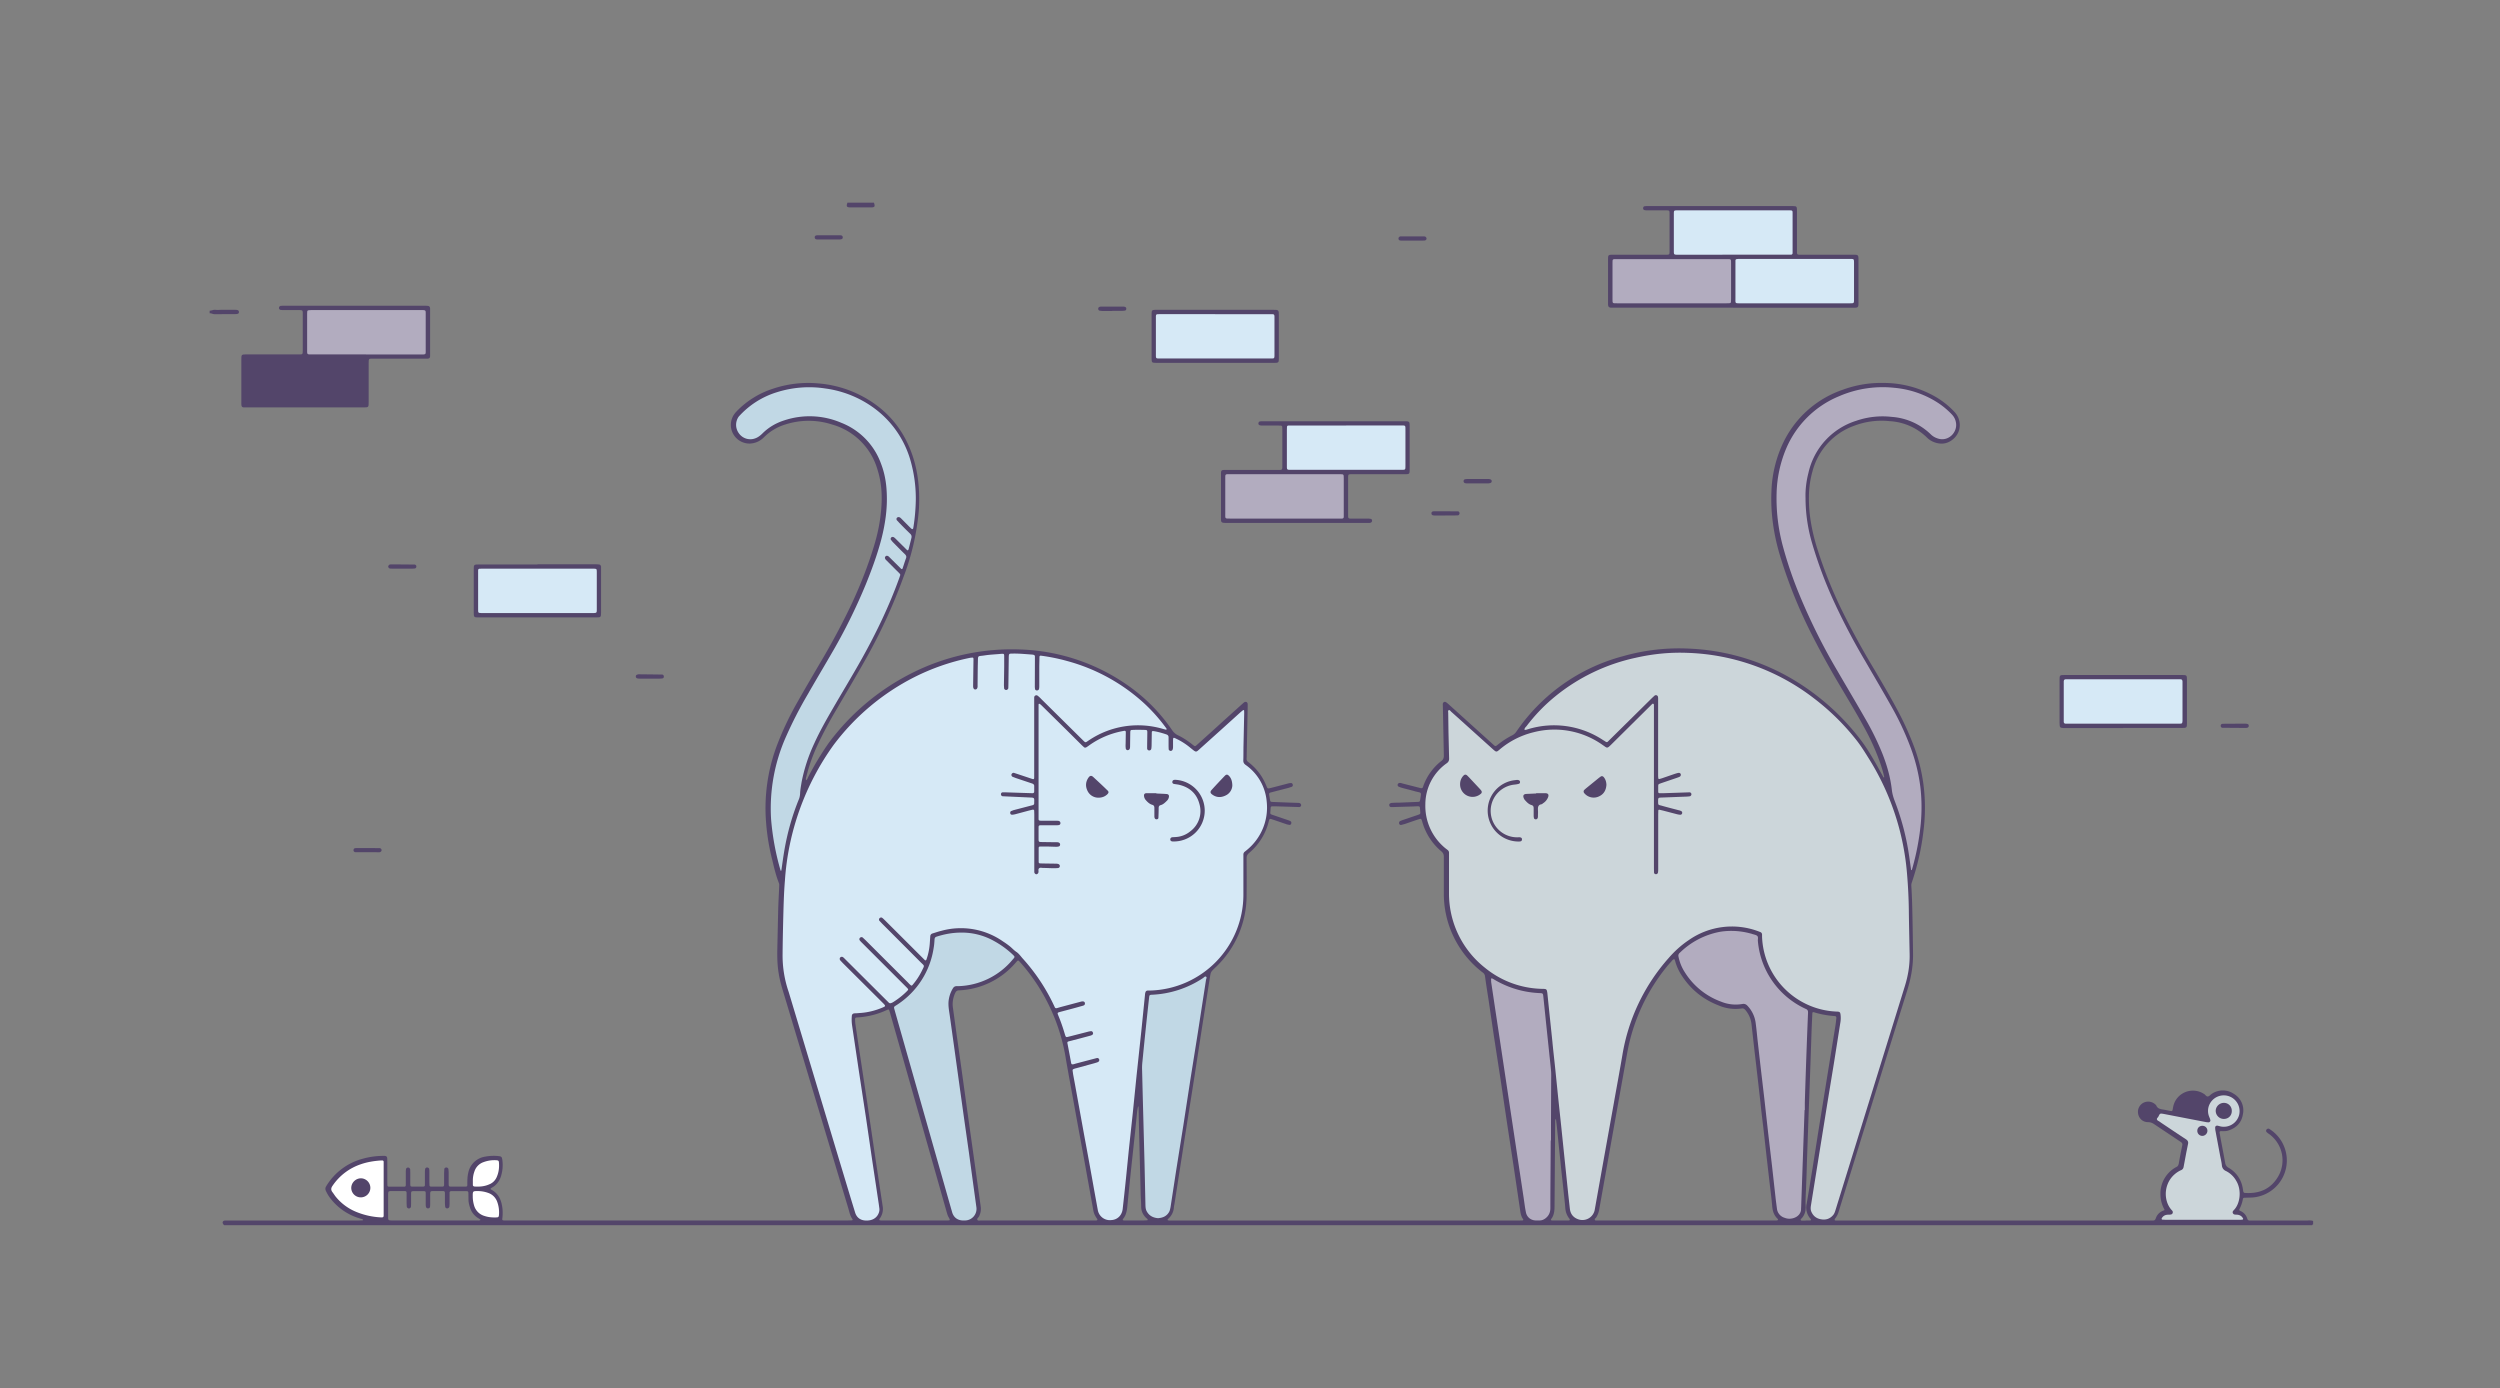 <svg xmlns="http://www.w3.org/2000/svg" id="Capa_1" x="0" y="0" version="1.1" viewBox="0 0 2800 1555" xml:space="preserve">
  <rect x="0" y="0" width="2800" height="1555" fill="#808080" stroke="none"/>
  <style>
    .st0{fill:#53456a}.st1{fill:#ccd6da}.st2{fill:#d6e9f6}.st3{fill:#b2acbf}.st4{fill:#c1d8e5}
  </style>
  <path d="M2584.4 1367h-64.8c-1.4 0-2.3-.7-2.7-2.2a13.2 13.2 0 00-7.4-8.4l-.8-.4c-.7-.4-.9-1-.6-1.6 2-3.8 3.3-7.7 4-11.8.2-.7.7-1 1.4-1.1l6.2-.2a41.6 41.6 0 0021.8-77c-1-.5-2.1-.2-3 .8-.7 1-.6 2.2.3 3 1 1 2.3 1.8 3.4 2.6a36.3 36.3 0 019.1 47.4c-8.3 13.8-21 19-36.7 18-1.3 0-2-.7-2.2-2-.3-1.9-.5-3.8-1-5.6a32 32 0 00-15.4-20.6 7.2 7.2 0 01-3.8-5.5l-5.3-28.3-1-5.7c0-.9.4-1.5 1.4-1.5 2.7 0 5.5.2 8.1-.6 9-2.8 15-8.6 16.6-18a21.4 21.4 0 00-10.1-23.2 22 22 0 00-25 .2c-1.3.9-2.4 2.4-3.8 2.7-1.8.5-2.9-1.6-4.3-2.6-13.2-8.8-31-2-34.7 13.5l-.7 3.7c-.4 1.7-.7 2-2.3 1.7-2.8-.5-5.6-1.2-8.4-1.6-3.2-.5-6.3-1.1-7.7-4.6 0-.2-.2-.3-.3-.4a11.8 11.8 0 00-12.7-3.2 11.4 11.4 0 00-7.5 10.7c0 6.3 4.6 11.5 11 11.6 3 0 5.2.9 7.5 2.5l16.8 11.2 12.7 8.5c1.3.9 2 1.8 1.7 3.6a503 503 0 00-4 20.7c-.4 1.7-1 3-2.6 3.7a33.6 33.6 0 00-17.9 30.7 35 35 0 004 16.1c.8 1.3.7 1.6-.8 2.1-4.1 1.6-7 4.4-8.4 8.6-.6 1.8-1.6 2.6-3.5 2.5h-354.7c-.6-.1-1.4 0-1.5-.8 0-.4.2-1 .4-1.3a22 22 0 004.3-8.5l17.4-56.3c19.8-63.9 39.5-127.7 59.4-191.5 4.2-13.6 6.6-27.3 6.3-41.5l-.4-27c-.3-16-.5-32-1.5-47.9-.1-1.3.1-2.5.5-3.7a282.6 282.6 0 0014.2-68.9c2-28-1.5-55.2-11-81.6a340.6 340.6 0 00-20.7-45.4c-7.6-14.2-15.9-28.1-24-42a895.4 895.4 0 01-36.5-66.5 501.2 501.2 0 01-28.9-73c-5.3-18-8.6-36.1-8.3-54.9a107 107 0 014-28.4 74 74 0 0146.8-51 86 86 0 0139.6-5.1 64.7 64.7 0 0141.7 18.3c2.3 2.3 5 4 8 5.2 8 3 15.5 2 21.9-3.8a20.3 20.3 0 006-21.5c-1-3.5-2.9-6.4-5.4-9a93.1 93.1 0 00-19.3-15.6 116.6 116.6 0 00-60-16.4c-15.4-.3-30.5 2.2-45.1 7.5a115.3 115.3 0 00-66 57.4 137 137 0 00-14.2 56.9c-1 23.7 2.4 46.9 9 69.6a542 542 0 0036.6 91.2 988 988 0 0032.5 58.7c8.8 14.9 17.8 29.7 26 44.9a262.6 262.6 0 0117.2 38c2 5.5 3.7 11.2 5 17l-.3.8-.7-.6-1.6-3c-2.6-4.5-5-9.2-7.7-13.8-5.2-9-10.6-17.9-17-26.1a265.9 265.9 0 00-56.9-54.7 248.8 248.8 0 00-133.2-46.2 229.5 229.5 0 00-75 8.4 209.4 209.4 0 00-119.7 84.7 12 12 0 01-4.6 4c-5.1 2.6-10 5.7-14.5 9.2-4.8 3.6-3.5 4-8.1-.2l-48.1-43.4c-1-.9-2-1.8-3-2.5-1.9-1.4-3.8-.4-4 2l.1 2.9 1.1 54.7c0 2.6-.6 4.4-2.8 6a62 62 0 00-19.9 27.2l-.8 2.3c-.4.8-1.1 1.1-2 1l-2.8-.7-17.6-4.5c-1.3-.4-2.5-.8-3.8-.7-1 .2-1.8.8-2 1.8-.2 1 .2 2 1.2 2.4 1.3.6 2.7 1 4 1.4 4.8 1.3 9.6 2.4 14.4 3.8 7.5 2 7 .2 5.7 8.8l-.2.9c-.3 1.8-.5 2-2.5 2.1l-21.6.9c-2.2 0-4.5 0-6.7.2-.8 0-1.6.1-2.3.4-1 .4-1.6 1.2-1.4 2.3a2 2 0 001.8 2h2.9l23-.7c8-.4 6.2-.7 7 6 .2 2.4 0 2.5-2.4 3.4l-16.8 5.7a26 26 0 00-3.5 1.4c-1 .6-1.3 1.9-.9 3a2 2 0 002.4 1.2l4.1-1.1c5.3-1.8 10.6-3.7 16-5.4 1.7-.6 2.2-.3 2.8 1.3l.7 2.3a66.6 66.6 0 0021.2 32.5c2 1.7 2.8 3.5 2.8 6.1v39.9a111 111 0 0043 89.3c1.6 1.1 2.8 2.3 3.1 4.5 1.2 8.9 2.6 17.7 4 26.6l6 40.8 7.3 47.4 7.1 47.9 7.3 47.9 7.4 49.8c.6 4.2 1 8.3 3.6 11.8.5.6 0 1.3-.7 1.4l-5.8.1h-389.7l-1.4-.2c-.6-.2-.7-.7-.5-1 .3-.6.9-1 1.3-1.4 3.3-3.2 5.1-7 5.6-11.4.1-1.8.5-3.5.8-5.2l11.9-76.4 10.2-64.4 9-58.3 8.5-54c1-6.2 1-6.1 5.5-10.5a110.7 110.7 0 0035.6-82.2c.2-13.6.1-27.2 0-40.8 0-2.4.7-4 2.6-5.7a67 67 0 0022-34.7l.6-2.3c.4-1.1 1-1.5 2.2-1.2l3.7 1.2 14 4.8 2.8.6c1.1 0 1.9-.5 2.1-1.6.3-1 .1-2-.8-2.5-1-.6-2-1-3-1.3l-15-5.1c-5.7-2-4.7-1-4.4-6.7.2-3.7.2-3.7 3.9-3.6h2.4a8847.6 8847.6 0 0025.9.8c1.2-.1 2.1-1 2.1-2.1 0-1-.8-2.2-2-2.4-.7-.2-1.5-.2-2.3-.2l-9.2-.3-18.2-.7c-2.7-.1-2.8-.3-3.3-3l-.9-5.3c-.2-1 .3-1.8 1.3-2.2l4.2-1.1 16.3-4.2 3.6-1.2a2 2 0 001.1-2.4c-.2-1-.9-1.8-2-1.8-1 0-2.2.2-3.3.5l-15.3 4-6 1.5c-1.2.2-1.9-.2-2.3-1.3l-1.3-3a61 61 0 00-19.5-25.1 4.4 4.4 0 01-2-4.1c.2-2.4.1-4.8.2-7.2l1-50v-3.8c-.3-2.4-2.2-3.1-4.2-1.7l-2.5 2.2-20 18c-10 9.2-20.2 18.3-30.3 27.4-1.9 1.7-2 1.7-4 .2-5.4-4.4-11-8.2-17.3-11.2a15.7 15.7 0 01-6.3-5.6 194.8 194.8 0 00-43.5-45.7 222 222 0 00-127-44.7 248.5 248.5 0 00-118.9 25.4 264 264 0 00-95.3 79.4 338 338 0 00-22.8 37.8c-.7 1.3-1 3-2.5 3.9-.6-1.7.1-3.3.5-4.8 3-12.2 7.3-23.9 12.6-35.2a477.9 477.9 0 0121.2-39.7c10.2-17.5 20.5-34.8 30.4-52.3a611.2 611.2 0 0044.4-95.6 275 275 0 0017.2-74.6c1.2-19.1-.1-38-5.5-56.5-8-27-23.2-49-46.8-64.8a126.5 126.5 0 00-60.5-21 124 124 0 00-51 6.1 98.2 98.2 0 00-40 24.9c-2.1 2.2-4 4.6-5.1 7.4a20.9 20.9 0 0019.7 29c6.2-.3 11.4-2.7 15.8-7.1a57.2 57.2 0 0123.6-14.2 85.1 85.1 0 0152.8 0 73.6 73.6 0 0150.6 50.2c4.5 14 5.5 28.3 4.4 42.7-1 14.4-3.8 28.5-8 42.4-6.6 22-15 43.4-24.7 64.4a786.8 786.8 0 01-36.6 68.5c-8.4 14.4-16.8 28.7-25 43.2a350 350 0 00-22 46.3 199.5 199.5 0 00-12.7 89c1.1 14 3.5 28 7 41.6 2 8.5 4 17 7.3 25.3.5 1.3.3 2.5.3 3.8-.4 9.5-1 19.1-1.2 28.7l-.9 40.8c-.2 9.5 0 18.9 1.6 28.2 1.2 7.5 3.3 14.7 5.5 21.9L950 1353c1.3 4.3 2 8.7 4.8 12.5.4.6 0 1.2-.8 1.3l-4.3.1H564.3c-1.5-.1-2-.6-1.7-2.1.4-3.2.5-6.4.3-9.6-.8-9.5-3.6-18-12.7-22.8-1.1-.6-1-1.2.3-2 5-2.6 8.4-6.8 10.3-12.1a42.2 42.2 0 001.8-19.4c0-.5-.2-1-.3-1.4-.2-1.5-1.2-2.2-2.5-2.5a50.4 50.4 0 00-16.2.4 22.8 22.8 0 00-19.2 18.4c-1 4.3-1 8.6-1 13 0 1.8-.3 2.2-2.2 2.2H505c-2.1 0-2.4-.4-2.5-2.6v-13.9l-.3-3.3c-.3-1-1.5-1.8-2.6-1.6-1 .1-1.8.7-2 1.8l-.2 4.3v13.4c0 1-.5 1.9-1.7 1.9h-13c-1.2 0-1.7-.8-1.7-1.9l-.1-3.3v-11c0-1.2 0-2.3-.2-3.4-.1-1.1-1-1.6-2-1.8-1-.2-2.3.5-2.5 1.6-.2 1-.3 2.2-.3 3.3v14.4c0 1.6-.5 2-2 2.1h-11.5c-2.6 0-2.8-.2-2.9-2.7V1313l-.1-3.4c-.2-1-1.4-2-2.4-2s-2.2.9-2.3 2c-.2 1.3-.2 2.5-.2 3.8v13.5c0 1.8-.4 2.2-2.3 2.2h-16.9c-.8-.2-1.4-.7-1.4-1.6l-.1-3.8V1301l-.1-3.8c-.2-1.7-1-2.5-2.9-2.6H428c-7.4.1-14.7 1.2-21.8 3.2a68.2 68.2 0 00-41 31c-1 1.8-1 3.5 0 5.4 1.2 2.5 2.5 4.8 4.1 7a64.3 64.3 0 0033.2 23.3c1.3.4 2.5.7 3.7 1.2.2 0 .5.5.4.7 0 .2-.4.4-.7.4l-5.3.2H251.7c-2.3.4-3 2.2-1.6 4.2.2.4.7.7 1 1h2338.6c0-.6.4-.8 1-.9v-3.8c-2-.8-4.2-.6-6.3-.6zm-2046.6-.4c-1.4.6-2.8.3-4.2.3H440c-5.6 0-5.3 0-5.3-5.2v-23c0-1.1 0-2.2.2-3.3 0-.7.6-1.1 1.2-1.2a5 5 0 011-.2h15.8c2.1 0 2.5.5 2.5 2.6v11.5l.2 3.4c.2 1.1 1.3 2 2.4 2 1 0 2.2-1 2.3-2l.1-3.4v-11.5c.1-2.1.5-2.5 2.6-2.5h11.6c1.8 0 2.2.4 2.2 2.3v12c0 1 0 2.2.3 3.3.2 1 1.5 1.9 2.5 1.7 1-.1 1.9-.7 2-1.7.2-1.1.2-2.3.2-3.4v-11.5c.1-2.4.5-2.7 3-2.8h11.4c1.6 0 2 .6 2.1 2.1v11.5c.1 1.3.1 2.6.3 3.8.1 1.3 1.1 2 2.3 2 1 0 2.2-.8 2.4-2l.2-2.8v-13c.1-.8.6-1.4 1.6-1.5h17.2c1.9 0 2.2.4 2.3 2.3l.1 7.7c.1 3.2 1 6.3 2 9.3a21 21 0 009 11l2.4 1.5s-.1.6-.3.7zm522.6.3H987c-2.4 0-2.7-.6-1.5-2.4a18.2 18.2 0 003.3-12.2l-8.9-58.8-9-61.2-10.2-67.3-2.8-19-.1-1.4c-.3-5.6-.2-4.8 4.3-5.2a90.6 90.6 0 0031-8.1l1.2-.5c.8-.3 1.3 0 1.6.6l1 3.2 49.2 172.9 14.5 51.2c.5 1.6 1 3.3 2 4.8 1.8 3.3 1.8 3.4-2.2 3.4zm167.8 0H1099c-1.5-.1-3.6.8-4.4-.8-.6-1.2 1.2-2.4 1.9-3.6 1.7-3.5 2.5-7.2 1.9-11.2l-8.5-60.8-7.2-51.2-6.2-44.7-5.3-37.5-4-29c-.7-5.5.3-10.8 2.6-15.9 1-2 2.1-3 4.4-3a88.6 88.6 0 0062.6-30.1c3.8-4.2 3-4.5 7 0a213.7 213.7 0 0150 107.1c3.5 20.4 7.4 40.6 11 61l10.2 55.6 9.6 53.3c.7 3.4 2.2 6.3 4.2 9 .6.8.2 1.7-.7 1.7zm56.8-.2l-3.8.2H1259c-1.4 0-2-.8-1.1-1.8 3.3-4 4.2-8.8 4.7-13.8a6408 6408 0 014.2-41.5l4.4-41 2.3-23c.2-2 .6-4 1-6 0-.3.3-.5.5-.8l.2 1 .4 20 2 79.2c.2 4 .5 8 .5 12 0 5 1.9 9.3 5.5 12.8.6.5 1.3 1 1.7 1.7.3.3.1 1-.4 1zm471.8.2H1738c-.7 0-1.2-1-.8-1.4 4-5 3.9-11 3.9-16.9l.7-90.7c0-1.2 0-2.5.2-3.8l.3-.9.5 1 .9 7.7c1.4 13.7 2.7 27.4 4.2 41 1 10.7 2.3 21.3 3.4 32 .6 6 1.4 12 1.8 18.1.4 4.5 1.8 8.4 4.6 11.9.3.3.5.8.5 1.2-.1.8-1 .8-1.5.8zm234.5-.7c-.3.5-.7.6-1.2.7H1789c-1 0-2.2.3-2.7-.5-.8-1.2.7-1.9 1.3-2.7 1.7-2.6 2.8-5.4 3.4-8.4l16.4-92 15-83.6a213.3 213.3 0 0145.7-98.6c1-1 1.8-2.2 2.9-3.2 1.3-1.3 2.1-3.2 4.2-3.7 1 1.5 1.2 3.3 1.8 5 1.7 5 4 9.7 7 14.1 10 15.1 23.5 26 40.4 32.6a48 48 0 0026.3 3.6c1.8-.3 3 .4 4.1 1.7 4 4.7 6.2 10 6.9 16l3.1 27.7 3.5 30 3.3 29.1c1 9.9 2.2 19.7 3.4 29.6l3.2 28.6 3.5 30.5c1.1 9.5 2.4 19 3.2 28.6.5 5.3 2 10 6 13.7.2.3.7.6.4 1.2zM2038 1258l-8 50.7c-2.2 13.1-4.2 26.2-6.5 39.3a19 19 0 004.5 17.3c.6.8.3 1.6-.7 1.6h-4.8v.2h-3.4c-.8 0-1.7.1-2.2-.6-.5-1 .4-1.5 1-2a17 17 0 004.3-9.4l.2-2.9c-.4-6.7 0-13.4.3-20.1.4-9.8.8-19.5 1-29.3l1.4-39.8 2.5-68.5 1.4-41.2.8-18.2c0-1.3.6-1.7 1.8-1.4 7.6 2.4 15.3 3.7 23.1 4.3 1.5 0 2 .7 2 2.2-.3 3-.6 6-1.1 9l-9.4 58.2-8.2 50.7z" class="st0"/>
  <path d="M1707.4 817.3c1.3.5 2.5-.2 3.7-.5a99.4 99.4 0 0184.5 12.2c1 .5 1.9 1.2 2.9 1.8.7.5 1.5.5 2.2-.1l2-2 47.5-46.9 2.8-2.6c1.6-1.3 3.8-.4 4 1.6.2 1.4.1 2.8.1 4.3v82c0 1.5 0 3 .2 4.4 0 .7.5 1.1 1.2 1l2.8-.8 14.5-5c1.2-.3 2.4-.8 3.7-1 1.5-.4 2.7.3 3 1.6.2 1-.3 2.2-1.4 2.7-1 .5-2 .8-3.1 1.2l-18.2 6.2c-2.6 1-2.6 1-2.6 3.8v5.7c0 1 .7 1.5 1.6 1.5h3.8a21573.3 21573.3 0 0029.8-1c1 .1 1.7.8 2 1.8.1 1-.6 2.4-1.7 2.6-1.3.3-2.6.3-3.8.4l-28.8 1.1c-2.5.1-2.9.5-3 2.8 0 6.4-.3 5 5.1 6.6 6 1.7 12 3.2 18.1 4.8a8 8 0 012.7 1c1 .4 1.2 1.4 1 2.4a2 2 0 01-2 1.6c-1.4 0-2.6-.3-3.9-.6l-15.3-4-4.2-1c-.7-.1-1.3.2-1.3 1l-.1 4.3v61c0 1.4 0 2.8-.3 4.2-.1 1-1.5 1.9-2.6 1.7-1-.3-1.8-.8-1.8-2l-.1-4.7V789.9c-.1-.5.1-1.3-.6-1.6-1-.5-1.4.3-2 .8l-1.4 1.4-43.6 43.2c-5.1 5-4.5 4.3-9.8.7a93.3 93.3 0 00-77.3-14.3 92.8 92.8 0 00-38.5 19.7c-3 2.6-3.5 2.5-6.4 0l-1.8-1.6-38.2-34.4-7.5-6.7c-.8-.7-1.4-2.1-2.6-1.7-1.3.4-.7 2-.7 3l.3 22 .7 29.3c0 2.2-.7 3.7-2.6 5.1a56.3 56.3 0 00-24 45.9 61.2 61.2 0 0022.5 49.4l2.6 2c.9.8 1.4 1.7 1.4 3v44.6a105.8 105.8 0 0040.5 84.4 104.3 104.3 0 0063.2 23.4c1.3 0 2.6 0 3.9.2 1 .1 1.8.8 2 1.8.3 1 .5 2.2.6 3.3l2.2 21.5 3.3 31.5c1 10.8 2.3 21.6 3.4 32.4l3.2 31.5 3.4 32 3.3 32 4.6 44.3 1.8 16.2c.8 5.8 4 9.6 9.6 11.5a14 14 0 0018.3-11.3l10.6-59.4 10.2-56.7c3.3-18.7 6.8-37.4 10-56.2a216.6 216.6 0 0151.8-109c6.6-7.6 14-14.4 22.5-20.1a84.3 84.3 0 0178.7-9.7l1.3.5c1.4.5 2.1 1.4 2.2 2.8v2.4a87.1 87.1 0 0084.1 84c2.8.1 3.5.7 3.8 3.4.4 3.1.3 6.3-.3 9.5l-7.2 45.5-7.3 44.5-7 43.5-7.3 45.5-4.1 25.6c-.3 2-.4 4.1.3 6.1 2 5.1 5.7 8.1 11 9 5.3 1 10-.4 13.7-4.8 1.4-1.7 2-3.7 2.6-5.6l9.8-31.7 67.8-218.9c3.6-11.5 5.6-23.3 5.4-35.4-.3-16.3-.7-32.6-.9-49a568 568 0 00-2-41.2 286.1 286.1 0 00-41.8-127.8c-4.7-7.5-9.2-15-14.7-22a264.1 264.1 0 00-47.7-47 244.8 244.8 0 00-141.7-51c-19.6-.8-39 1.2-58 5.5a214.4 214.4 0 00-89.7 42.9 193.6 193.6 0 00-32.6 33.7c-1 1.2-2.4 2.2-2.2 4-.4 0-.4.4-.1.3.6-.1 0 .3 0-.3z" class="st1"/>
  <path d="M1163.2 853.1V917c0 1.8.4 2 2.4 2.2h16.3c1.3 0 2.6 0 3.8.2 1.1.2 2 1.3 2 2.4.1 1-.7 2.2-1.9 2.3-1 .2-2.2.2-3.3.2h-16.8c-2.1 0-2.5.4-2.5 2.5v11.6c0 4.9-.1 4.6 4.7 4.7l15 .2c1 0 2.2-.1 3.2.5s1.3 1.4 1.2 2.4c-.1.9-.6 1.6-1.4 1.8-1 .3-2.2.4-3.3.4l-9.6-.3h-8.2c-.8 0-1.5.6-1.5 1.5v15.8c0 .9.5 1.5 1.4 1.6l3.9.1 13.9.2c1 0 1.9.1 2.8.4 1.1.3 1.9 1.5 1.7 2.6-.2 1-.9 1.8-2 1.9-1.7.2-3.4.2-5.2.2-3.8 0-7.6-.3-11.5-.3-1.5 0-3.4-.7-4.6.5-1.1 1-.4 2.8-.6 4.2l-.1.4c-.2 1.1-1.4 2-2.4 2-1-.1-2-1.1-2.2-2.3v-64.3l-.1-4.3c0-1.3-.7-1.6-2-1.4l-4.1 1-14.9 4a20 20 0 01-3.7.6c-1 0-2-.5-2.1-1.6-.2-1 0-2 1-2.5l2.6-1 17.6-4.6 4.2-1.1a2 2 0 001.4-1.8v-1.4c.2-5 .2-5.1-4.8-5.3a12919.1 12919.1 0 01-30.6-1.4c-1.2-.2-2-1.4-1.8-2.5a2 2 0 011.8-1.9h2.9l18.2.6 12.5.4c1 0 1.8-.6 1.8-1.8V881c.2-1.9-.6-2.9-2.4-3.5l-18.2-6.1-3.6-1.4c-1-.5-1.6-1.8-1.2-2.8.4-1 1.5-1.8 2.7-1.6l4 1.3 16.5 5.5c1.8.6 2.2.2 2.2-1.8V781.4c0-1 .4-2 1.3-2.4 1.2-.6 2.2-.2 3.1.6a36 36 0 013.5 3.3l45.4 44.9c4.8 4.7 3.5 4.2 8.5 1a98.5 98.5 0 0181.8-12.6l3.7 1c.3 0 .7 0 1-.2v-.8a189.8 189.8 0 00-25.4-28.7 207.9 207.9 0 00-85.4-47 213 213 0 00-29.6-6.1c-1.5-.2-2 .2-2 1.8l-.2 9.6v22c0 1.3 0 2.6-.3 3.8-.2 1.1-1.3 1.8-2.6 1.7a2 2 0 01-1.9-1.8 22 22 0 01-.2-3.3l.1-27.9V735c-.1-.9-.7-1.4-1.5-1.6a11 11 0 00-2-.3c-7-.5-14-1.2-21-1.1-4.7 0-4.7 0-4.8 4.7l-.4 30.7-.1 3.4c-.2 1-1.3 2-2.4 2-1 0-2.2-.8-2.3-2l-.2-3.3.3-20.7v-11.5c0-3-.2-3.2-3.3-3-6.1.6-12.2.8-18.2 1.7-8.8 1.4-7.7-.8-8 8.8-.2 7.8-.2 15.7-.3 23.5v2.9c-.2 1.8-1 3-2.5 3-1.5.1-2.4-1.2-2.5-3.4v-1.4l.2-14.4.2-14.4c0-2-.3-2.3-2.2-2-1 0-1.9.2-2.8.4a249 249 0 00-61.4 21.5 260.2 260.2 0 00-90.3 75.9 293.3 293.3 0 00-54.5 152c-1.2 14.4-1.5 28.8-1.9 43.2-.3 13-.6 26.2-.7 39.3a124.8 124.8 0 006.8 42l57 189.6c5.8 19.1 11.5 38.3 17.4 57.4 1.7 5.8 6 8.9 12 9.1 7 .3 12.2-2.7 14.4-8.2.7-1.7 1-3.4.8-5.2l-.7-5.2-7.2-48-7-47.9-8.3-54.5-7.4-49.8a44 44 0 01-.3-9.6c0-2.5 1-3.7 3.9-3.7 2 0 4.1-.3 6.2-.4 7.9-.6 15.5-2.5 22.8-5.4 5.4-2.2 5.7-2 1.4-6.3l-44.2-44-3-3.2c-.8-1-.8-2.3-.1-3.1.7-1 2.3-1.2 3.4-.3 1.1.9 2.1 2 3.1 3a96054.3 96054.3 0 0148 47.8c.7.7 1.7.8 2.6.4.8-.2 1.5-.6 2.2-1 5.7-3.6 11-7.7 15.7-12.5 1.5-1.5 1.4-1.8.2-3.2l-2.7-2.7-47.5-47.5c-1-1-2.1-2-3-3.2-.8-.9-.6-2.3.2-3 .8-.8 2.2-1 3.1-.2l3.2 3 47.1 47c1 1 1.8 2 2.8 2.8 1.4 1.3 1.9 1.3 3-.2 4-4.7 7.3-9.8 10-15.2 3.3-6.8 3.3-5.2-1.5-10l-43.1-43.2-3-3.2c-.6-.8-.3-2.4.6-3 .8-.6 1.9-.7 2.7-.1 1.1.8 2.1 1.9 3.2 2.9a161652.3 161652.3 0 0144.5 44.4c.7.6 1.5.3 1.8-.6 2-5.6 3.2-11.4 3.7-17.3l.6-8.7c.1-1.6.9-2.7 2.4-3.2 3.4-1 6.7-2.2 10.1-3a82.3 82.3 0 0169.1 12c2.7 1.7 5.3 3.6 7.8 5.6 2.4 2 4.6 4.5 7.3 6.2 2.8 2 4.6 4.7 6.8 7.2a212.1 212.1 0 0136 54.7c.4.8 1.1 1.1 2 1l4.1-1.2 21.8-5.8c1.3-.3 2.5-.8 3.8-.6 1 .1 1.8.7 2 1.8.1 1-.1 2-1 2.5-.7.4-1.5.6-2.3.8a989 989 0 01-9.7 2.7l-14.3 3.8c-3.7 1-3.8 1-2.4 4.4 2.7 6.5 5 13.1 7 19.9 1.5 5 1.3 4.3 6 3.2l19.5-5c1.4-.4 2.8-.7 4.2-.8 1 0 1.7.7 2 1.7.4 1 0 2-.9 2.5-.8.5-1.7.8-2.6 1l-11.2 3-11.6 3c-2.4.6-2.6.9-2.1 3.2l2.5 13.2 1.4 7.6c.4 2 .8 2.2 3 1.8l2.3-.7a12078.1 12078.1 0 0123.6-6.2c1.2-.2 2.3.5 2.6 1.6.4 1.1-.3 2.5-1.6 3-1.2.5-2.5.8-3.7 1.2l-20.8 5.7c-1 .2-1.8.5-2.7.9-.7.2-1 .8-1 1.5l.6 4.3 2.5 13.6 10 55.2c3.8 20.3 7.5 40.6 11.1 61l4 22a13.7 13.7 0 0015 11.5c7-.3 12-5.2 12.9-12.4a3917 3917 0 003.7-34.3l3.2-32 4.4-41 4.2-41.6 5.4-50.5 4.1-40.6c0-.8.2-1.6.4-2.4.3-1.4 1.2-2.2 2.7-2.3h2.9a107.4 107.4 0 00104.2-107v-45.1a4 4 0 011.8-3.6l2.2-1.8a61.3 61.3 0 0022.1-54.2 55.8 55.8 0 00-23.6-41c-1.8-1.3-2.6-2.7-2.6-4.8.2-5.5.1-10.9.2-16.3l.8-37-.1-2.8c-.1-.5-.7-.7-1.2-.4l-2.5 2-21.8 19.7-25.7 23.1c-2.2 2-3 2-5.4.2l-6-4.8a74 74 0 00-13.4-8.2c-3.3-1.7-3.5-1.5-3.6 2v7.1c0 1-.1 2-.4 2.8a2.3 2.3 0 01-2.6 1.7c-1-.3-1.8-.9-1.9-2l-.1-3.3v-10c0-1.5-.7-2.4-2-3-4.7-1.6-9.5-3-14.4-3.8-2-.3-2.4 0-2.4 1.9l-.2 13.4a31 31 0 01-.3 4.3c-.2 1.2-1.2 2-2.3 2-1.2 0-2.2-.7-2.4-2v-3.3l.2-14.9c0-2.4-.3-2.7-2.8-2.8-4.5-.1-9-.2-13.4 0-2.5 0-2.8.3-2.9 2.8l-.2 14.9c0 1 0 1.9-.2 2.8a2.6 2.6 0 01-2.7 2.2c-1.1-.2-2-1-2-2.4-.2-1.6-.2-3.2-.1-4.8l.2-13c0-1.2-.6-1.6-1.9-1.5l-1.4.3a94.3 94.3 0 00-37.3 15.7c-1.1.8-2.3 1.7-3.5 2.4-.9.6-1.9.6-2.7 0l-2.5-2.3-17-16.9-28-27.6-1.8-1.6-.9-.3c-.6.1-.7.6-.7 1.1v63.9z" class="st2"/>
  <path d="M2022.2 557.7c-.3-8.4.7-18.2 3.2-27.9a79.1 79.1 0 0153.5-58.5 90.3 90.3 0 0139.7-4.4 69.9 69.9 0 0143.8 19.5c2.3 2.3 5 3.8 8.2 4.8 11.8 3.7 22.3-7.3 20-18.3-.6-3.4-2.2-6.3-4.6-8.8a88 88 0 00-17.8-14.4 107.5 107.5 0 00-46-15.3 123 123 0 00-62.5 9.4 109.7 109.7 0 00-59.4 59.1 137.6 137.6 0 00-10.5 49.5 206 206 0 007 59.3 449 449 0 0019.3 56.2 672.3 672.3 0 0042.1 84c10.2 17.6 20.6 35 30.7 52.7a306 306 0 0119.2 39c5.3 13.4 9.2 27 10.8 41.3.5 4.2 1.6 8 3.1 12a283 283 0 0116.6 64.4l1.8 12.8c0 .2.3.3.6.5l.3-.3a282.8 282.8 0 0010-52.2c1.2-13.6 1.1-27.1-.5-40.7a195.5 195.5 0 00-10.9-44.1 316 316 0 00-22.9-48.5c-9-16-18.4-31.9-27.6-47.8a734.6 734.6 0 01-34.9-66.2 477 477 0 01-24.8-65.9 179.5 179.5 0 01-7.5-51.2z" class="st3"/>
  <path d="M1025.7 559.9a155 155 0 00-5.5-42.5 110 110 0 00-40.8-60 119.5 119.5 0 00-55-22.3 120 120 0 00-54 4.1 94.7 94.7 0 00-43.1 27.5 16 16 0 00.4 18.8 15.6 15.6 0 0018 5.5c3-1 5.6-3 7.9-5.2 7-7.1 15.4-12 24.8-15a90 90 0 0163.8 2.7 77.2 77.2 0 0144.5 45.7c4 10.3 5.9 21 6.4 31.8 1 18.3-1.6 36-6.2 53.7-4.5 17-10.6 33.5-17.2 49.8a631.4 631.4 0 01-39.3 79c-8.5 14.7-17.3 29.4-25.8 44.3a464 464 0 00-24.1 46.9 197.6 197.6 0 00-16.9 92.5 287.2 287.2 0 0010.7 57.9l.4.2.3-.2.3-1.4c1-7.1 2-14.3 3.2-21.4 3.4-19.7 8.8-39 16.4-57.5.7-1.8 1-3.6 1.2-5.6.1-4.4 1-8.9 1.7-13.3a186 186 0 0114.1-43.1c6-13.3 13.2-26 20.5-38.6 11.1-19.2 22.7-38.2 33.5-57.6 15.9-28.6 30-58 41.1-88.7l1.1-3.2a2 2 0 00-.4-2.2l-2.4-2.4-10.8-10.8-2.4-2.4c-1.2-1.4-1.3-3-.2-3.8 1-1 2.3-.8 3.8.5l2 2 9.6 9.5 2 2c.7.5 1.3.3 1.6-.4 1.3-3.8 2.4-7.6 3.8-11.3.8-2 .2-3.3-1.2-4.7-4.5-4.3-8.8-8.8-13.2-13.2-1-1-1.7-2-2.5-3-.5-.7-.3-1.5.2-2.2.6-1 1.5-1.1 2.5-.8.6.1 1.1.5 1.6 1 1 .8 1.8 1.7 2.7 2.6l10.6 10.5c1.1 1.2 1.8 1 2.3-.7l3-12c.6-2.2.2-3.7-1.4-5.2-4.2-4-8.2-8.1-12.2-12.2l-2.6-2.8c-.6-.9-.6-1.8 0-2.7.8-.8 1.7-1 2.7-.7 1 .2 1.6 1 2.3 1.6l9.1 9.2a48 48 0 002.5 2.3c.5.4 1.4.2 1.6-.4l.3-1.4a219 219 0 002.7-30.7z" class="st4"/>
  <path d="M2021 1243.3h.4v-8.6a9459.4 9459.4 0 013.6-100.6c.1-2-.5-3.3-2.5-4.1a92.2 92.2 0 01-53.7-76.4c-.1-1.8.7-4.2-.8-5.5-1.4-1.1-3.5-1.4-5.4-2-1-.4-2.1-.6-3.2-.9a81.3 81.3 0 00-32.3-1.7 87 87 0 00-45.8 23.7 4 4 0 00-1.4 4.2 50.7 50.7 0 007.4 18 80.2 80.2 0 0040.4 32.5 43 43 0 0023.5 2.6c2.6-.5 4.3.2 6 2a34.3 34.3 0 019.2 19.6c.8 6 1.4 12.1 2 18.1l3.3 29.1 4.4 37.6 4.2 37.7 4.4 37.6 4.2 37.7 1.3 10a12 12 0 008.5 10c3.2 1.3 6.6 1.4 9.9.4 5.5-1.6 8.8-5.8 8.6-10.7l.1-2 2.2-62.7 1.6-45.6z" class="st3"/>
  <path d="M1076.8 1044.5c-10.7 0-19.8 2-27.7 4.5-1.6.5-2.3 1.4-2.4 3.1-.2 3.2-.4 6.4-1 9.6a92 92 0 01-40.3 63.2c-4.9 3.3-4.6 1.9-3 7.9l63.1 221.8c.5 1.5.8 3 1.4 4.6 1.7 4.1 4.8 6.7 9.2 7.5 1.7.3 3.5.3 5.3.2a13 13 0 0012.1-15.2l-4.3-31.4-4-29.4-5.6-39.4-5.3-38-5.2-37.6-5.3-38c-.7-5-1.7-10-1.5-15.2a34 34 0 014.8-15.5c1-1.8 2.4-2.8 4.6-2.7h1.5a82.2 82.2 0 0061-29.8c2.7-3 2.7-3-.1-5.7-6.4-6-13.3-11-21-15.2a73.6 73.6 0 00-36.3-9.3zm220.6 319.8c5.3-.4 9.6-2.4 12.2-7.3.8-1.6 1-3.3 1.4-5l6.1-39.8 8.3-52.1 8-52.1 8.3-52.1 9-58.3c.2-1.2 1.2-2.9.2-3.6-1.3-1-2.5.8-3.6 1.5a112.2 112.2 0 01-56.7 18.6c-3.1.1-3.3.4-3.6 3.2a4991.7 4991.7 0 00-7.4 71 67 67 0 00-.5 8.2l.8 32.1 2 75.3 1 46c.1 2.2.2 4.4 1.3 6.5 2.8 5.4 7.5 7.6 13.2 8z" class="st4"/>
  <path d="M1736.8 1277.3h.3V1262l.2-49.9c0-4.2.2-8.3-.1-12.4-.6-7.2-1.5-14.4-2.2-21.5l-3.4-32.4-3.1-30c-.3-3-.7-3.4-3.5-3.5a108 108 0 01-51.5-15.2c-.8-.5-1.6-1-2.5-1.3-.4-.1-1 .1-1 .7l.1 3.3 4.1 27.5 6.3 41.7 6.2 41.3 6.3 41.7 6.2 41.2 7.3 48.4c.8 5.3 1.4 10.7 2.5 16 1 5.5 5.3 9 10.7 9.3h4.8c2.5 0 4.7-1 6.6-2.5 3.7-2.9 5.3-6.7 5.3-11.3 0-25.3.3-50.5.4-75.8z" class="st3"/>
  <path d="M2466.8 1366.2h40.3c1.5 0 3 0 4.4-.2.6 0 1-.8.7-1.4l-.8-1.2c-1.8-2.3-4.3-3-7.2-3-1.5 0-3-.3-3.5-2-.5-1.4.5-2.3 1.4-3.3 6.8-7 8.9-22.1 2.4-32.7a26.8 26.8 0 00-11.3-10.8 7.4 7.4 0 01-4.7-6.5c-.4-3.7-1.3-7.2-2-10.9l-5.1-27.3c-.3-1.4-.4-2.8-.4-4.3 0-1 1.2-2 2.3-1.9 1.3.2 2.5.6 3.7.9a17.7 17.7 0 0020.8-12.8 17.7 17.7 0 00-33.2-11.8 17 17 0 00-.2 14c.4 1.1 1 2.3 1.2 3.6.3 1-.7 2.3-1.8 2.4-1.3 0-2.6-.1-3.8-.4l-46.6-9c-4.2-.7-4.2-.7-6 3-.6 1.1-2.1 2-1.6 3.3.5 1.3 2 1.6 3 2.4l2.3 1.6c9 6 18 12.1 27.2 18.1 2 1.3 2.8 2.9 2.3 5.2l-2 9.9-2.9 15.5c-.3 2-1.2 3.3-3 4l-1.3.6c-18.7 10-19.4 33.2-9 44.2 1 1 1.5 2 .9 3.4s-2 1.5-3.3 1.6c-1 0-2.2 0-3.3.2a7.4 7.4 0 00-5.6 4c-.3.5.1 1.4.7 1.4l4.3.2h40.8z" class="st1"/>
  <path fill="#fff" d="M429.7 1331.6V1301c-.1-.7-.6-1.2-1.3-1.3H427c-7.8.5-15.6 1.7-23 4.3a62 62 0 00-31.5 24c-1.8 2.5-2.1 4.7-.1 7.3 1.3 1.6 2.3 3.4 3.6 5a57.5 57.5 0 0022 16.6 82.9 82.9 0 0029.2 6.6c2 0 2.4-.4 2.5-2.1V1331.6zm99.9-8.8v4.3c0 1.1.8 1.7 1.9 1.8 5.7.4 11.2-.1 16.4-2.4a15 15 0 008.2-7.7c2.5-5.4 3.2-11 2.7-16.9-.1-1.7-.7-2.2-2.4-2.4-5-.4-9.9.3-14.6 2a16.3 16.3 0 00-10.4 10.4 29.5 29.5 0 00-1.8 10.9zm-.1 17.6c0 3 .5 6.4 1.5 9.8a17 17 0 0011.7 11.7c4.5 1.5 9 1.8 13.7 1.6 1.7-.1 2.2-.6 2.4-2.4a34 34 0 00-2.1-15.5 16.2 16.2 0 00-10.1-9.6 34.4 34.4 0 00-11.3-2c-5.8 0-5.9 0-5.8 6.4z"/>
  <path d="M978.8 227c1.5 4.3 1 5.3-3.3 5.3H952c-3.7-.2-4.3-1-3-4.9v-.4h29.8zm-744 121c2.2 0 4.2-1.3 6.5-1 2.2.3 4.4 0 6.6 0h14.8c1.1 0 2.3 0 3.3.3 1 .2 1.6 1.1 1.6 2.2 0 1-.5 1.8-1.5 2-1 .3-2 .3-2.9.3l-22.9.1c-2 0-3.5-1.2-5.5-1v-3zm1706.2-3.4h-136.4c-2.6-.1-3.4-1-3.6-3.5v-49.9c0-5.8 0-5.9 5.9-5.9h57.1c6.4 0 5.9.5 5.9-6v-39.4c0-4.2 0-4.3-4.2-4.3h-20.1c-1.3 0-2.6 0-3.8-.3a2 2 0 01-1.5-2.2c0-1 .6-2 1.7-2.1 1.2-.2 2.5-.2 3.8-.2h159.8c1.6 0 3.2 0 4.8.2 1.1 0 1.8.8 2 1.8.2 1.4.2 2.9.2 4.3v42.2c0 6.5-.6 6 6 6h58.5c3.8.1 4.3.6 4.4 4.6v48c0 6.7 0 6.8-6.6 6.8h-134z" class="st0"/>
  <path d="M1941.8 235.6H1879c-4.2 0-4.3 0-4.3 4.3v40.8c0 4.6 0 4.6 5 4.6a253011.7 253011.7 0 00126.5-.1c.9-.1 1.4-.7 1.5-1.6v-45.1c0-2.5-.3-2.8-2.7-2.9h-63.3zm68.6 104.1h61.9c4.1 0 4.2-.1 4.2-4.3V295c0-5.2 0-5-5-5h-122.9c-1.1 0-2.2 0-3.3.2-1 0-1.5.6-1.6 1.5V334c0 6-.6 5.7 5.7 5.7h61z" class="st2"/>
  <path d="M1872.6 290.2h-62.4c-4.2 0-4.2 0-4.2 4.2v40.3c0 5.2-.2 5 5 5h122.8l3.4-.1c.9-.1 1.5-.6 1.5-1.6l.1-3.3v-39.4c0-5.4.3-5.1-5.3-5.1h-60.9z" class="st3"/>
  <path d="M1494 471.8h78.2c6.6 0 6.6 0 6.6 6.6v47c0 5.6-.1 5.7-5.6 5.7h-58.1c-5.4 0-5.2-.2-5.2 5.3v42.2c.1 1.5.6 2 2 2.2h19.7c1.1 0 2.3.1 3.4.3 1 .1 1.7.8 1.7 2 0 1-.4 1.8-1.3 2.2-.6.3-1.3.4-1.9.4h-158.8c-7.7 0-7.2-.4-7.2-7v-47.6c0-4.4.4-4.8 5-4.8h61c2 0 2.5-.5 2.7-2.5v-43.2l-.1-2.4c-.1-.9-.6-1.5-1.6-1.5l-3.3-.1h-16.8c-1.1 0-2.3 0-3.4-.3a2 2 0 01-1.6-2c0-1 .6-2 1.6-2.3 1.4-.2 2.9-.2 4.3-.2h78.7z" class="st0"/>
  <path d="M1438.6 580.8h64.7c1.2-.1 1.7-.8 1.7-2v-43.1c0-4.5 0-4.6-4.3-4.6h-122.8c-6.1 0-5.6-.5-5.6 5.8v37.9c0 6.4-.7 6 5.8 6h60.5z" class="st3"/>
  <path d="M1507.6 476.6H1443c-1 0-1.5.6-1.6 1.5l-.1 3.4v42.2c.1 2 .6 2.4 2.6 2.5h125.7c4.5 0 4.5 0 4.5-4.4V482c0-5.8.4-5.5-5.4-5.5h-61z" class="st2"/>
  <path d="M397.1 342.4H475c1.4 0 2.9 0 4.3.2 1.5.1 2.2 1 2.4 2.5v54.2c-.2 1.6-.9 2.3-2.6 2.4h-60.9c-5.2 0-5.3-.4-5.3 5.3v43.2c0 6.1 0 6.1-6.1 6.1h-134c-1.6-.2-2.3-1-2.4-2.6-.2-1-.1-2.2-.1-3.3v-47.5c0-5.8 0-6 5.9-6h57.6c5.2 0 5.3.6 5.3-5v-41.8c-.1-2.4-.5-2.7-3-2.8H318c-1.3 0-2.5 0-3.8-.2-1-.2-1.6-1-1.8-2 0-1.1.7-2.3 1.8-2.5 1.5-.2 3-.2 4.3-.2h78.6z" class="st0"/>
  <path d="M341.8 451.5h61.4c4.7 0 4.7 0 4.7-4.8v-39.3c0-6.2.3-5.6-5.8-5.6H279.8c-4.7 0-4.7 0-4.7 4.8v39.3c0 6-.5 5.6 5.8 5.6h61z" class="st0"/>
  <path d="M410 397h64.3c2-.2 2.5-.5 2.5-2.6v-44.1c0-2.5-.3-2.8-2.7-3H349c-1.1 0-2.3 0-3.4.2-.9 0-1.4.6-1.5 1.5l-.1 2.4v43.1c.2 2 .5 2.3 2.2 2.4H410z" class="st3"/>
  <path d="M2377.8 815.4h-67c-3.3-.2-4-.8-4-4l-.1-1.9v-48c0-5.3.2-5.5 5.7-5.5h131.4c5.4 0 5.6.2 5.6 5.8v48c0 5.3-.3 5.5-5.8 5.5h-65.7z" class="st0"/>
  <path d="M2377.5 810.5h63.9c2.6 0 2.8-.3 3-3.1V763.2c-.2-1.8-.6-2.3-2.3-2.4h-128.7c-1.4.2-1.8.7-2 2.2v45.6c.1 1 .7 1.8 1.8 1.9h64.4z" class="st2"/>
  <path d="M602 632h64.3c1.5 0 3 0 4.4.2 1.4 0 2.3 1 2.5 2.4V686c0 5.2-.3 5.5-5.3 5.5H536c-5.1 0-5.4-.2-5.4-5.4v-48.4c0-5.3.2-5.5 5.8-5.5H602z" class="st0"/>
  <path d="M601.5 686.6h63.9c2.6-.1 3-.4 3-3.2v-43.2c0-3-.3-3.2-3.3-3.3H540.3l-3.3.1c-1 0-1.4.7-1.5 1.6v44.6c0 3 .2 3.3 3.2 3.4h62.8z" class="st2"/>
  <path d="M1361 406.4h-64.8c-1.5 0-3 0-4.4-.2a2 2 0 01-1.8-1.8c-.2-1.1-.2-2.3-.2-3.4v-48.5c0-5.3.2-5.5 5.8-5.5h131l2.9.1c1.8.2 2.5 1 2.7 2.7l.1 3.4v47c0 6.2 0 6.2-6.1 6.2h-65.3z" class="st0"/>
  <path d="M1360.9 351.8h-60l-4.3.1c-1.4 0-1.9.6-2 2.1v45.2c.1 1.8.5 2.2 2.3 2.3h128c2 0 2.4-.4 2.5-2.6V354.3c-.1-1.9-.5-2.3-2.2-2.4h-64.3z" class="st2"/>
  <path d="M1655.5 536.5h11c.9 0 1.9 0 2.7.4a2 2 0 011.5 2.2 2 2 0 01-1.3 1.8c-1 .3-1.9.5-2.8.5h-23.4c-.8 0-1.6 0-2.4-.3-1-.3-1.5-1-1.6-2.1 0-1.2.7-2.2 2-2.3 1-.2 2.2-.2 3.3-.2h11zm-928 223.6H717c-1.1 0-2.3-.1-3.3-.3-1-.3-1.6-1.1-1.6-2.2a2 2 0 011.6-2 4 4 0 011.9-.4 6577.2 6577.2 0 0126.2.3c1.1.2 1.8 1.3 1.7 2.4 0 1.2-.8 1.8-1.8 2l-3.3.2h-11zm891-182.7h-11c-.9 0-1.9-.1-2.8-.3-1-.3-1.5-1.2-1.5-2.2 0-1 .6-1.9 1.6-2.1.8-.2 1.6-.2 2.4-.2a9118.2 9118.2 0 0125.8.1c1 .2 1.6 1 1.7 2 0 1.2-.7 2.3-1.8 2.5l-3.4.1h-11zm-372.8-229.1h-11c-1 0-2.2-.2-3.3-.4-.8-.2-1.3-1-1.4-1.7-.1-1.1.3-2 1.2-2.4a6 6 0 012.3-.4h24.4c.8 0 1.6.1 2.3.4 1 .4 1.4 1.3 1.2 2.4-.1.8-.6 1.5-1.4 1.7l-3.3.3h-11zM928 268.2h-12.4c-2.1 0-3-.7-3.1-2.2-.2-1.6.9-2.5 3.2-2.5h24.8c.6 0 1.3 0 1.9.2 1 .3 1.5 1.2 1.5 2.2 0 1-.6 1.9-1.6 2-.9.3-1.9.3-2.8.3H928zM412 954.5h-14c-1.2-.2-2-1-2.1-2.2 0-1.2.7-2.2 2-2.4l2.8-.1a8037.4 8037.4 0 0124.8.1c1 .2 2 1.4 1.9 2.4-.1 1-1 2-2.2 2.2H412zm38.3-317.6h-10.5l-2.9-.1c-1.1-.1-2-1.2-2.1-2.2 0-1 1-2.2 2-2.4l1.4-.1a6849.4 6849.4 0 0126.3.2c1.1.2 2 1.2 1.8 2.4-.1 1-.6 1.8-1.7 2l-2.9.2h-11.4zm2053 173.6h11c1 0 1.9.1 2.8.3.9.2 1.3.8 1.5 1.7.2 1-.3 2-1.2 2.4-.7.3-1.5.4-2.3.4a4941.5 4941.5 0 01-26.2-.2 2.2 2.2 0 01-1.7-2.5 2 2 0 011.8-1.9l2.9-.1h11.4zm-921.3-541h-11.4l-2.3-.1c-1.3-.2-2-1-2-2.3 0-1.1.8-2 2-2.3a9094.8 9094.8 0 0127.2 0c1.4.2 2.3 1.4 2.2 2.6 0 1-1 1.9-2.3 2l-3.3.1h-10zm84.2 638.6A34.3 34.3 0 011695 874l3.8-.5c.7 0 1.6 0 2.3.4a2 2 0 011.3 2.3c0 .8-.6 1.5-1.4 1.7-1.4.4-2.8.6-4.2.8a29.5 29.5 0 004.7 59c2.3.1 3.3 1 3.1 2.7-.1 1.4-1 2.1-3.2 2.1a34.6 34.6 0 01-35.2-34.3zm133-29.1c-.4 5.9-2.8 10.3-8 12.8a13.7 13.7 0 01-17-3.7c-.8-1.1-.7-2.5.3-3.5l1.8-1.6 14.5-11.8 1.9-1.4c1.2-.8 2.4-.6 3.4.5 2.2 2.5 3 5.6 3.1 8.8zm-163.9-.6c0-3.9 1.3-7.2 4-9.9 1.3-1.2 2.5-1.2 3.9 0l2 2 11.8 12.6c.7.8 1.5 1.6 2.1 2.5.7 1 .6 2.3-.2 3.1a14 14 0 01-23.6-10.3zm85.2 10h10.5c2.1 0 4 1 3 4.1a14 14 0 01-6 7.3c-.4.4-1 .9-1.6 1-3.8.6-4 3.3-3.9 6.4.2 2.4 0 4.8 0 7.2 0 1-.2 1.9-.8 2.6-1 1.1-3.2.8-3.6-.6a9 9 0 01-.4-2.8v-8.2c0-2-.4-3.2-2.6-3.8-3-.9-5.1-3.2-7.2-5.5a8 8 0 01-1.4-2.5c-1-2.7 0-4.2 3-4.4l11-.5v-.3zM1349.3 908a34.6 34.6 0 01-36.4 34.4c-1.3-.2-2.2-1-2.2-2.2 0-1.3.8-2.3 2.3-2.5l3.4-.2a28 28 0 0016.7-6.4 28.2 28.2 0 0010.2-30.8c-3.2-12.1-11.7-19.1-23.9-21.6l-4.7-.7c-1-.3-1.7-1-1.7-2 0-1.3.7-2.3 1.9-2.5.6-.1 1.3-.2 1.9-.1a34.7 34.7 0 0132.5 34.6zm-118.9-14.6a13.4 13.4 0 01-12.6-8.1c-2.3-5-1.8-10 1.4-14.5 1.6-2.2 3.2-2.4 5.2-.6 5.3 4.9 10.6 9.8 15.7 14.8 2 1.7 1.8 3-.1 4.8-2.7 2.5-6 3.6-9.6 3.6zm149.8-13.4a13 13 0 01-8.1 11.2c-5 2.3-10 2-14.5-1.4-2.2-1.6-2.4-3.1-.5-5.2 4.8-5.3 9.7-10.5 14.7-15.7 1.8-1.8 3-1.7 4.8.2 2.3 2.4 3.6 6 3.6 11zm-85.1 8.7c3.9.2 7.7.3 11.5.6 2.2.2 3 1.5 2.5 3.7-.3 1.4-1 2.7-2 3.7-2.1 2-4.1 4.2-7 5-2 .5-2.4 1.7-2.4 3.5a246 246 0 01-.3 11c-.2.9-.9 1.3-1.7 1.4-1 .2-2-.3-2.4-1.2-.3-.7-.4-1.5-.4-2.3V905c0-1.8-.4-3-2.3-3.6-3-.8-5.3-3-7.3-5.3a8 8 0 01-2-4.7c-.2-1.7.6-2.8 2.3-3h11.5v.3zm1204.5 355.7c0 5.2-4 9-9.3 8.8a9.1 9.1 0 01-8.7-9c0-4.9 4.2-9 9.2-9 5 0 9 4.1 8.8 9.2zm-38.6 22c0-3.3 2.6-5.6 5.9-5.5 3 .1 5.4 2.5 5.4 5.5.1 3-2.6 5.8-5.7 5.8a5.6 5.6 0 01-5.6-5.8zm-2046.2 63.9a10.7 10.7 0 11-21.4.1 11 11 0 0110.7-10.7c5.8 0 10.6 4.7 10.7 10.6z" class="st0"/>
</svg>
